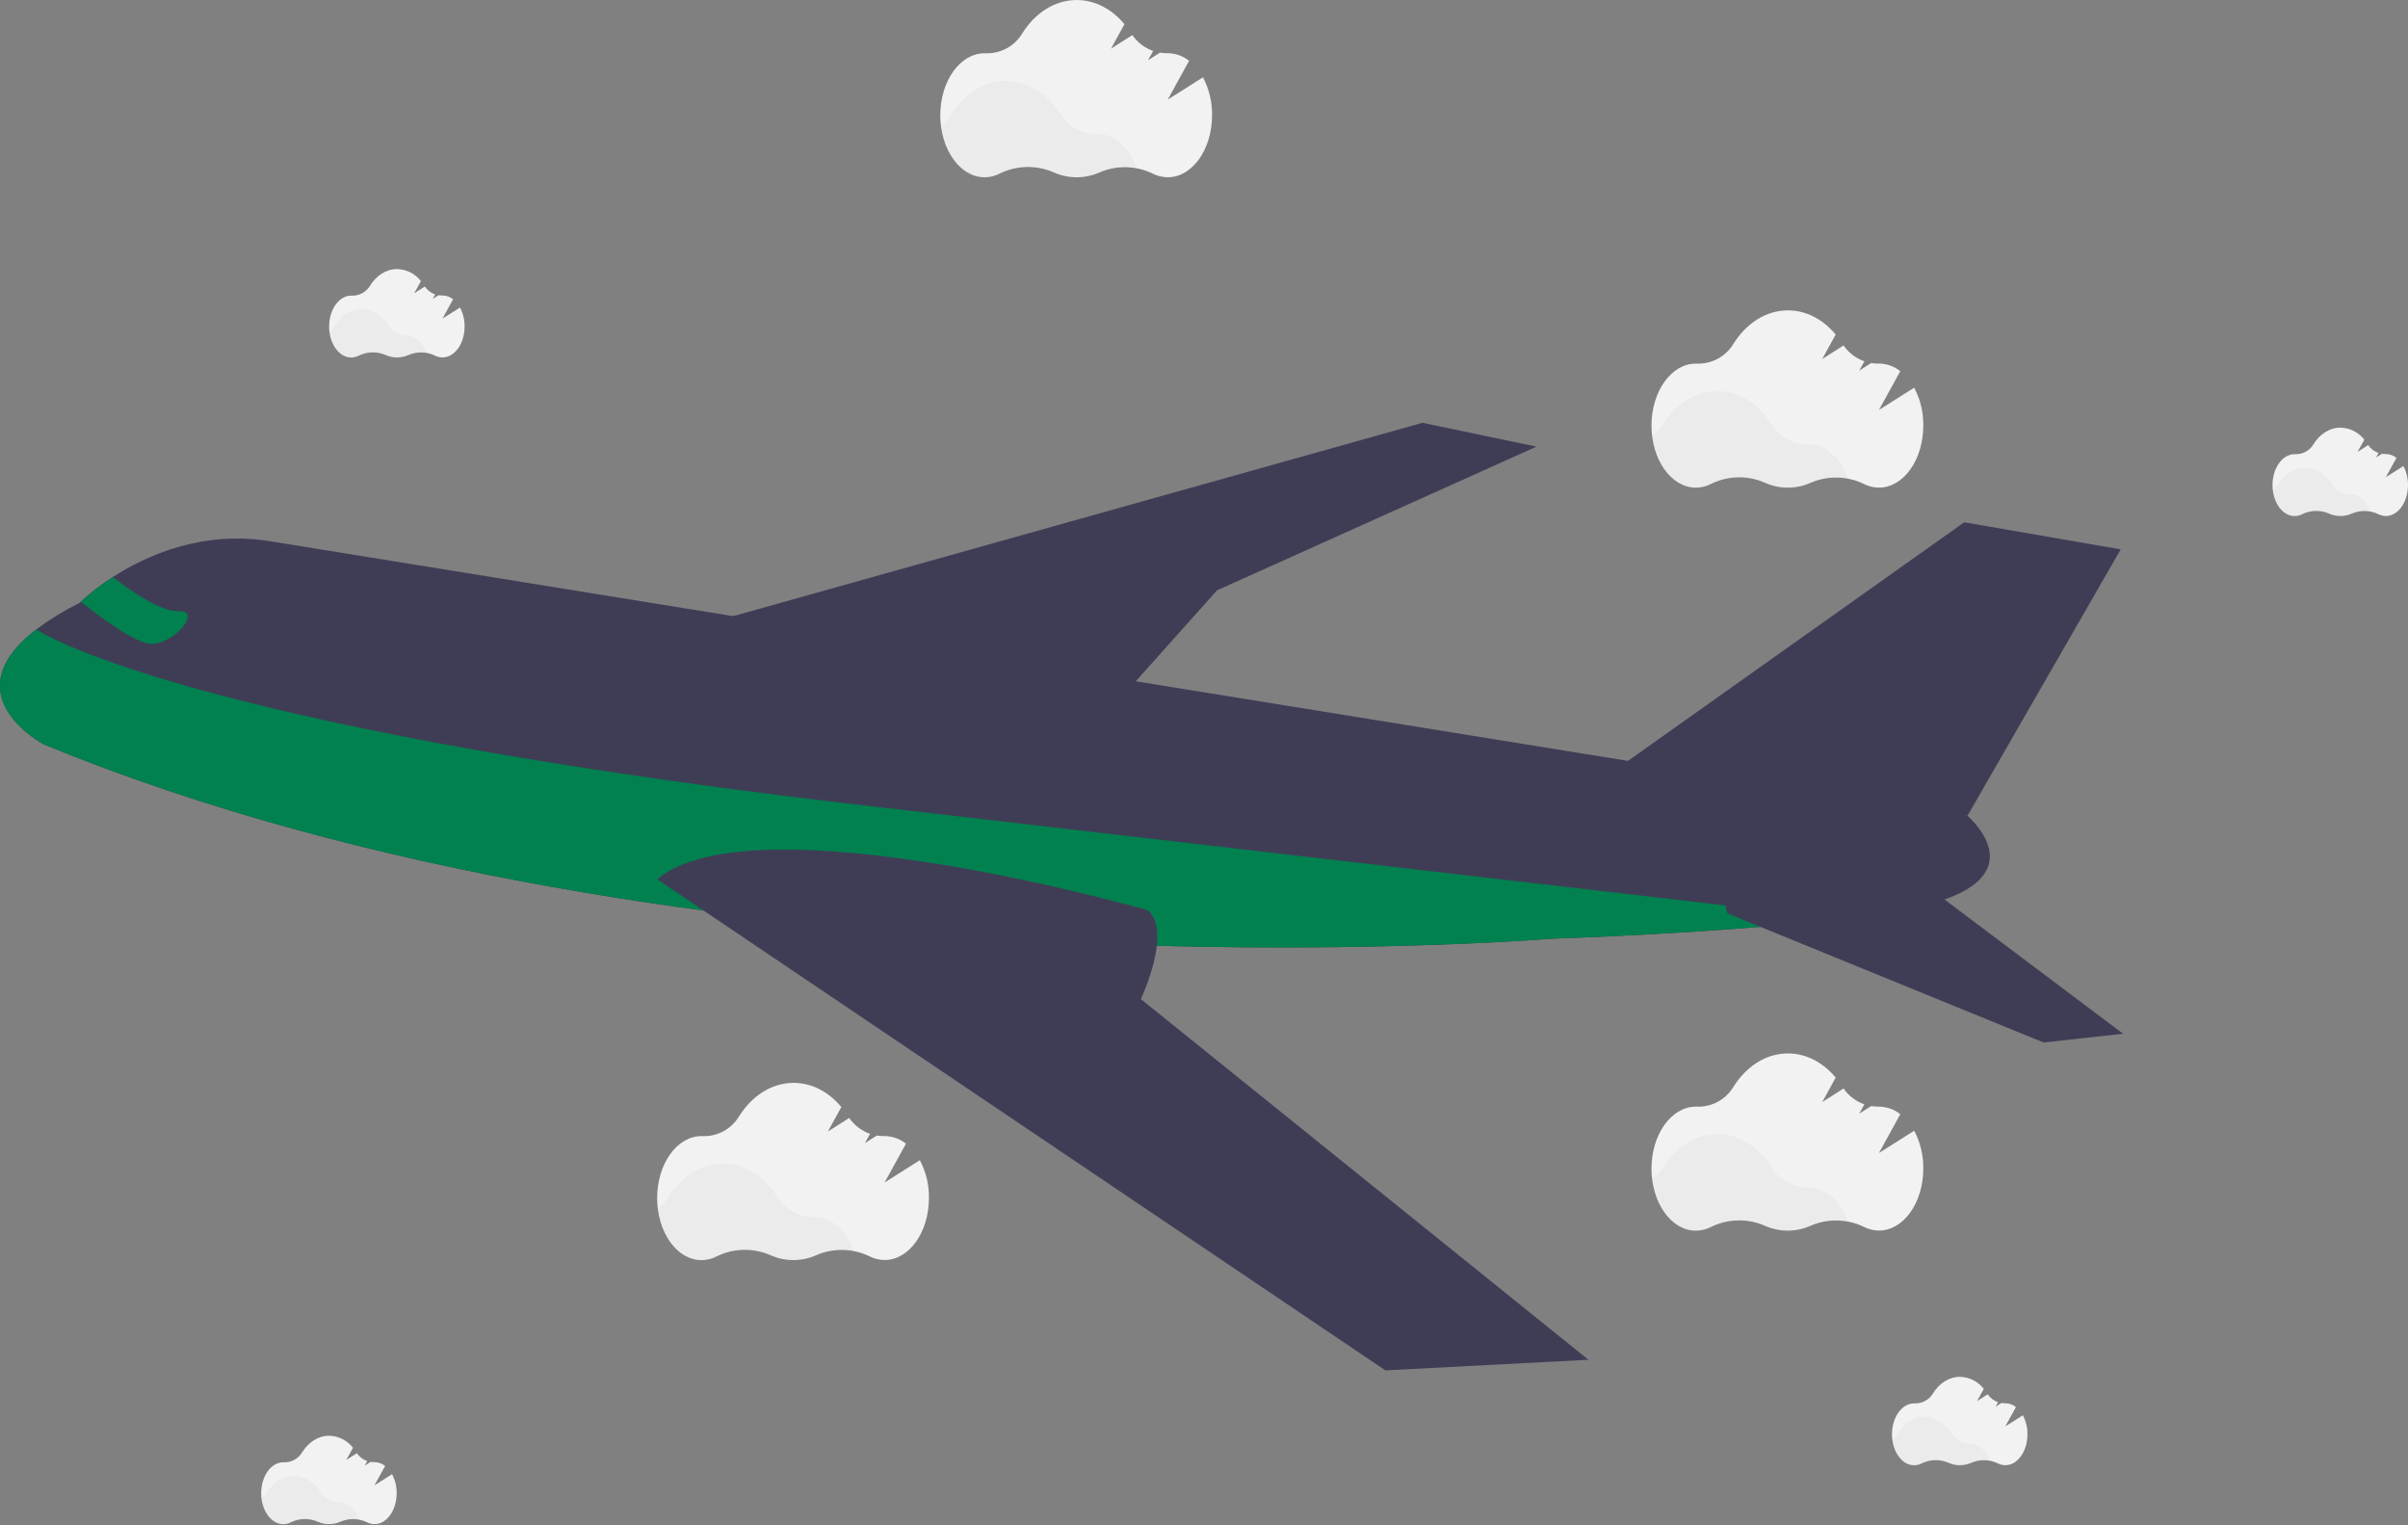 <svg width="180" height="114" viewBox="0 0 180 114" fill="none" xmlns="http://www.w3.org/2000/svg">
<rect x="0" y="0" width="180" height="114" fill="#808080" stroke="none"/>
<g clip-path="url(#clip0_1025_1056)">
<path d="M145.547 67.159C143.893 67.769 140.987 68.27 137.625 68.673C128.482 69.77 115.953 70.159 115.953 70.159C115.953 70.159 51.545 75.501 3.273 55.634C3.273 55.634 -3.749 51.953 2.765 46.999C3.768 46.259 4.834 45.608 5.951 45.056L6.031 44.976C6.772 44.291 7.572 43.674 8.423 43.132C10.924 41.515 15.147 39.599 20.287 40.467L147.071 60.972C147.071 60.972 151.701 64.885 145.547 67.159Z" fill="#3F3D56"/>
<path d="M120.286 57.865L146.827 39.035L158.525 41.058L147.071 60.972C147.071 60.972 120.591 61.184 120.286 57.865Z" fill="#3F3D56"/>
<path d="M53.465 46.425L106.332 31.599L114.854 33.38L90.972 44.123L83.509 52.473L53.465 46.425Z" fill="#3F3D56"/>
<path d="M137.625 68.673C128.482 69.77 115.953 70.159 115.953 70.159C115.953 70.159 51.545 75.501 3.273 55.634C3.273 55.634 -3.749 51.953 2.765 46.999L2.787 47.09C2.787 47.09 13.203 54.13 62.97 60.007L137.625 68.673Z" fill="#00814F"/>
<path d="M129.127 68.266L152.763 77.917L158.7 77.258L144.563 66.632C144.563 66.632 127.462 62.984 129.127 68.266Z" fill="#3F3D56"/>
<path d="M11.357 48.122C10.229 48.141 7.646 46.249 6.039 44.976C6.78 44.291 7.581 43.674 8.431 43.132C9.727 44.126 12.031 45.735 13.313 45.672C15.163 45.596 13.055 48.092 11.357 48.122Z" fill="#00814F"/>
<path d="M118.736 101.626L103.561 102.42L60.894 73.65L52.974 68.309L49.127 65.713C56.345 59.618 85.793 68.024 85.793 68.024C86.357 68.5 86.536 69.291 86.511 70.164C86.462 71.8 85.693 73.72 85.397 74.41C85.326 74.58 85.282 74.67 85.282 74.67L118.736 101.626Z" fill="#3F3D56"/>
<path d="M68.759 86.71L66.126 88.376L67.721 85.475C67.269 85.115 66.71 84.915 66.133 84.908H66.091C65.908 84.912 65.725 84.898 65.545 84.867L64.655 85.433L65.036 84.739C64.405 84.517 63.86 84.103 63.478 83.554L61.885 84.569L62.891 82.737C61.959 81.618 60.703 80.933 59.32 80.933C57.662 80.933 56.186 81.918 55.233 83.455C54.95 83.916 54.55 84.293 54.074 84.549C53.599 84.805 53.063 84.93 52.523 84.911H52.435C50.605 84.911 49.122 86.986 49.122 89.546C49.122 92.106 50.605 94.18 52.435 94.18C52.838 94.178 53.233 94.079 53.589 93.89C54.212 93.588 54.893 93.424 55.585 93.411C56.278 93.397 56.965 93.534 57.599 93.812C58.136 94.052 58.717 94.175 59.304 94.175C59.892 94.175 60.473 94.052 61.009 93.812C61.639 93.539 62.319 93.405 63.005 93.418C63.69 93.431 64.365 93.592 64.983 93.888C65.336 94.073 65.728 94.169 66.126 94.171C67.956 94.171 69.439 92.097 69.439 89.537C69.453 88.552 69.219 87.58 68.759 86.71Z" fill="#F2F2F2"/>
<path opacity="0.03" d="M63.806 93.49C62.85 93.309 61.862 93.417 60.967 93.799C60.431 94.039 59.85 94.163 59.263 94.163C58.675 94.163 58.095 94.039 57.559 93.799C56.925 93.52 56.237 93.382 55.545 93.396C54.852 93.409 54.171 93.573 53.548 93.876C53.192 94.065 52.796 94.164 52.393 94.166C50.768 94.166 49.415 92.527 49.134 90.367C49.459 90.13 49.735 89.833 49.947 89.491C50.9 87.956 52.376 86.97 54.034 86.97C55.691 86.97 57.152 87.935 58.104 89.459C58.388 89.918 58.786 90.296 59.259 90.557C59.732 90.817 60.264 90.95 60.804 90.944H60.847C62.14 90.941 63.261 91.977 63.806 93.49Z" fill="black"/>
<path d="M143.087 84.508L140.454 86.174L142.049 83.274C141.597 82.914 141.039 82.714 140.461 82.707H140.419C140.236 82.71 140.053 82.697 139.873 82.666L138.983 83.232L139.364 82.538C138.733 82.316 138.188 81.901 137.806 81.352L136.213 82.368L137.219 80.536C136.287 79.417 135.031 78.731 133.648 78.731C131.99 78.731 130.514 79.717 129.561 81.254C129.278 81.715 128.878 82.092 128.403 82.348C127.927 82.603 127.392 82.728 126.852 82.71H126.764C124.933 82.71 123.45 84.784 123.45 87.344C123.45 89.904 124.933 91.978 126.764 91.978C127.166 91.977 127.562 91.878 127.917 91.689C128.54 91.386 129.221 91.223 129.914 91.21C130.606 91.196 131.293 91.333 131.928 91.611C132.464 91.85 133.045 91.974 133.633 91.974C134.22 91.974 134.801 91.85 135.338 91.611C135.967 91.338 136.647 91.204 137.333 91.217C138.018 91.23 138.693 91.391 139.311 91.687C139.664 91.871 140.056 91.968 140.454 91.97C142.284 91.97 143.768 89.896 143.768 87.336C143.781 86.351 143.547 85.379 143.087 84.508Z" fill="#F2F2F2"/>
<path opacity="0.03" d="M138.134 91.289C137.178 91.108 136.19 91.216 135.295 91.597C134.759 91.837 134.178 91.962 133.591 91.962C133.004 91.962 132.423 91.837 131.887 91.597C131.253 91.319 130.565 91.181 129.873 91.195C129.18 91.208 128.499 91.372 127.876 91.675C127.52 91.864 127.124 91.963 126.721 91.965C125.096 91.965 123.743 90.326 123.462 88.165C123.787 87.929 124.063 87.632 124.275 87.29C125.228 85.754 126.704 84.769 128.362 84.769C130.019 84.769 131.48 85.734 132.432 87.258C132.717 87.718 133.116 88.097 133.591 88.358C134.066 88.618 134.6 88.751 135.141 88.743H135.183C136.468 88.739 137.589 89.776 138.134 91.289Z" fill="black"/>
<path d="M143.087 28.974L140.454 30.64L142.049 27.74C141.597 27.38 141.039 27.18 140.461 27.173H140.419C140.236 27.176 140.053 27.163 139.873 27.132L138.983 27.698L139.364 27.003C138.733 26.782 138.188 26.367 137.806 25.818L136.213 26.834L137.219 25.002C136.287 23.883 135.031 23.197 133.648 23.197C131.99 23.197 130.514 24.183 129.561 25.72C129.278 26.18 128.878 26.558 128.403 26.813C127.927 27.069 127.392 27.194 126.852 27.176H126.764C124.933 27.176 123.45 29.25 123.45 31.81C123.45 34.37 124.933 36.444 126.764 36.444C127.166 36.443 127.562 36.343 127.917 36.155C128.54 35.852 129.221 35.689 129.914 35.675C130.606 35.662 131.293 35.799 131.928 36.077C132.464 36.318 133.044 36.443 133.632 36.444C134.219 36.446 134.8 36.323 135.338 36.085C135.967 35.813 136.647 35.678 137.333 35.691C138.018 35.705 138.693 35.865 139.311 36.161C139.664 36.346 140.056 36.443 140.454 36.444C142.284 36.444 143.768 34.37 143.768 31.81C143.782 30.823 143.548 29.847 143.087 28.974Z" fill="#F2F2F2"/>
<path opacity="0.03" d="M138.134 35.755C137.178 35.574 136.19 35.681 135.295 36.063C134.759 36.303 134.178 36.427 133.591 36.427C133.004 36.427 132.423 36.303 131.887 36.063C131.253 35.785 130.565 35.647 129.873 35.661C129.18 35.674 128.499 35.838 127.876 36.141C127.52 36.329 127.124 36.429 126.721 36.431C125.096 36.431 123.743 34.792 123.462 32.631C123.787 32.395 124.063 32.098 124.275 31.756C125.228 30.22 126.704 29.235 128.362 29.235C130.019 29.235 131.48 30.2 132.432 31.724C132.717 32.184 133.116 32.563 133.591 32.823C134.066 33.084 134.6 33.216 135.141 33.209H135.183C136.468 33.205 137.589 34.241 138.134 35.755Z" fill="black"/>
<path d="M34.385 22.983L33.073 23.814L33.869 22.368C33.644 22.187 33.365 22.087 33.077 22.084H33.056C32.965 22.084 32.874 22.078 32.784 22.063L32.34 22.344L32.53 22.006C32.215 21.895 31.943 21.689 31.753 21.415L30.959 21.923L31.466 21.01C31.255 20.737 30.986 20.514 30.678 20.358C30.369 20.203 30.03 20.118 29.685 20.109C28.859 20.109 28.122 20.6 27.654 21.367C27.512 21.598 27.313 21.786 27.075 21.914C26.837 22.041 26.569 22.104 26.299 22.094H26.255C25.342 22.094 24.602 23.13 24.602 24.407C24.602 25.683 25.342 26.718 26.255 26.718C26.456 26.717 26.653 26.668 26.831 26.574C27.142 26.422 27.481 26.34 27.827 26.334C28.173 26.327 28.515 26.396 28.832 26.535C29.098 26.653 29.387 26.714 29.678 26.714C29.97 26.714 30.259 26.653 30.525 26.535C30.839 26.399 31.178 26.332 31.521 26.338C31.863 26.345 32.199 26.425 32.508 26.574C32.684 26.665 32.879 26.713 33.077 26.714C33.989 26.714 34.729 25.68 34.729 24.403C34.736 23.908 34.617 23.42 34.385 22.983Z" fill="#F2F2F2"/>
<path opacity="0.03" d="M31.915 26.365C31.438 26.274 30.944 26.328 30.498 26.519C30.231 26.637 29.943 26.698 29.651 26.699C29.356 26.699 29.065 26.636 28.796 26.514C28.479 26.376 28.137 26.308 27.791 26.315C27.445 26.322 27.106 26.404 26.795 26.555C26.618 26.649 26.421 26.698 26.221 26.699C25.41 26.699 24.734 25.881 24.594 24.804C24.756 24.686 24.893 24.537 25 24.367C25.474 23.6 26.211 23.109 27.032 23.109C27.853 23.109 28.586 23.595 29.064 24.352C29.206 24.582 29.405 24.771 29.643 24.901C29.88 25.031 30.148 25.097 30.418 25.092H30.44C31.078 25.092 31.642 25.61 31.915 26.365Z" fill="black"/>
<path d="M151.211 105.776L149.898 106.607L150.694 105.161C150.469 104.98 150.19 104.88 149.902 104.877H149.881C149.79 104.877 149.699 104.871 149.609 104.856L149.165 105.137L149.355 104.799C149.04 104.688 148.768 104.482 148.578 104.208L147.784 104.716L148.292 103.803C148.08 103.53 147.811 103.307 147.503 103.151C147.195 102.996 146.856 102.911 146.51 102.902C145.684 102.902 144.948 103.393 144.479 104.16C144.338 104.391 144.138 104.579 143.9 104.707C143.662 104.834 143.394 104.896 143.124 104.887H143.08C142.168 104.887 141.428 105.923 141.428 107.199C141.428 108.476 142.168 109.511 143.08 109.511C143.281 109.51 143.478 109.461 143.656 109.367C143.967 109.215 144.307 109.134 144.652 109.127C144.998 109.12 145.341 109.189 145.657 109.328C145.924 109.446 146.212 109.507 146.504 109.507C146.795 109.507 147.084 109.446 147.35 109.328C147.664 109.192 148.004 109.125 148.346 109.131C148.688 109.138 149.025 109.218 149.333 109.367C149.509 109.458 149.704 109.506 149.902 109.507C150.814 109.507 151.554 108.473 151.554 107.196C151.561 106.701 151.442 106.213 151.211 105.776Z" fill="#F2F2F2"/>
<path opacity="0.03" d="M148.74 109.158C148.263 109.067 147.769 109.12 147.323 109.312C147.056 109.43 146.768 109.491 146.476 109.492C146.181 109.492 145.89 109.429 145.621 109.307C145.305 109.169 144.962 109.101 144.616 109.108C144.271 109.115 143.931 109.197 143.62 109.348C143.443 109.442 143.246 109.491 143.046 109.492C142.235 109.492 141.559 108.674 141.419 107.597C141.581 107.478 141.719 107.33 141.825 107.16C142.299 106.393 143.036 105.902 143.857 105.902C144.678 105.902 145.411 106.388 145.889 107.145C146.031 107.375 146.231 107.564 146.468 107.694C146.706 107.824 146.973 107.89 147.243 107.885H147.265C147.904 107.885 148.467 108.403 148.74 109.158Z" fill="black"/>
<path d="M29.306 110.178L27.994 111.009L28.79 109.563C28.565 109.383 28.286 109.282 27.997 109.279H27.977C27.886 109.28 27.795 109.273 27.705 109.259L27.261 109.54L27.451 109.201C27.136 109.091 26.864 108.884 26.674 108.61L25.879 109.118L26.387 108.205C26.176 107.932 25.907 107.71 25.599 107.554C25.29 107.398 24.951 107.313 24.606 107.305C23.78 107.305 23.043 107.796 22.574 108.563C22.433 108.793 22.233 108.981 21.995 109.109C21.758 109.237 21.49 109.299 21.22 109.289H21.176C20.263 109.289 19.523 110.325 19.523 111.602C19.523 112.878 20.263 113.913 21.176 113.913C21.377 113.912 21.574 113.863 21.752 113.769C22.062 113.618 22.402 113.536 22.748 113.529C23.093 113.522 23.436 113.591 23.753 113.73C24.019 113.848 24.308 113.91 24.599 113.91C24.891 113.91 25.179 113.848 25.446 113.73C25.76 113.594 26.099 113.527 26.442 113.534C26.784 113.54 27.12 113.621 27.429 113.769C27.605 113.86 27.799 113.908 27.997 113.91C28.91 113.91 29.65 112.875 29.65 111.598C29.656 111.104 29.538 110.615 29.306 110.178Z" fill="#F2F2F2"/>
<path opacity="0.03" d="M26.836 113.561C26.358 113.469 25.865 113.523 25.419 113.715C25.152 113.832 24.863 113.894 24.572 113.894C24.277 113.894 23.986 113.831 23.717 113.71C23.4 113.571 23.057 113.503 22.712 113.51C22.366 113.517 22.026 113.599 21.716 113.75C21.539 113.844 21.342 113.893 21.142 113.894C20.331 113.894 19.655 113.076 19.515 111.999C19.676 111.881 19.814 111.733 19.921 111.563C20.395 110.796 21.132 110.305 21.953 110.305C22.774 110.305 23.507 110.791 23.985 111.547C24.127 111.778 24.326 111.967 24.564 112.096C24.801 112.226 25.068 112.292 25.339 112.287H25.361C25.999 112.287 26.563 112.805 26.836 113.561Z" fill="black"/>
<path d="M89.923 5.779L87.29 7.445L88.885 4.545C88.433 4.184 87.875 3.985 87.297 3.977H87.254C87.072 3.981 86.889 3.967 86.709 3.937L85.819 4.502L86.2 3.808C85.569 3.587 85.024 3.172 84.642 2.623L83.049 3.639L84.055 1.807C83.123 0.688 81.867 0.002 80.484 0.002C78.826 0.002 77.35 0.987 76.397 2.525C76.114 2.985 75.714 3.362 75.239 3.618C74.763 3.874 74.228 3.999 73.688 3.981H73.6C71.769 3.981 70.286 6.055 70.286 8.615C70.286 11.175 71.769 13.249 73.6 13.249C74.002 13.248 74.397 13.148 74.753 12.959C75.376 12.657 76.057 12.493 76.749 12.48C77.442 12.467 78.129 12.604 78.764 12.882C79.299 13.122 79.88 13.247 80.468 13.249C81.055 13.25 81.636 13.128 82.174 12.89C82.803 12.617 83.483 12.483 84.169 12.496C84.854 12.509 85.529 12.669 86.147 12.966C86.5 13.15 86.892 13.247 87.29 13.249C89.12 13.249 90.603 11.175 90.603 8.615C90.618 7.627 90.384 6.652 89.923 5.779Z" fill="#F2F2F2"/>
<path opacity="0.03" d="M84.97 12.56C84.014 12.379 83.026 12.486 82.131 12.868C81.595 13.108 81.014 13.232 80.427 13.232C79.84 13.232 79.259 13.108 78.723 12.868C78.089 12.589 77.401 12.452 76.709 12.465C76.016 12.479 75.335 12.643 74.712 12.946C74.356 13.134 73.96 13.233 73.557 13.235C71.932 13.235 70.579 11.596 70.298 9.436C70.623 9.2 70.899 8.902 71.111 8.561C72.064 7.025 73.54 6.04 75.198 6.04C76.855 6.04 78.316 7.005 79.268 8.528C79.553 8.989 79.952 9.368 80.427 9.628C80.901 9.888 81.436 10.021 81.977 10.013H82.019C83.304 10.01 84.425 11.046 84.97 12.56Z" fill="black"/>
<path d="M179.655 34.834L178.343 35.666L179.138 34.22C178.914 34.039 178.635 33.939 178.346 33.935H178.326C178.235 33.936 178.143 33.929 178.053 33.915L177.61 34.196L177.799 33.857C177.484 33.747 177.212 33.54 177.022 33.266L176.228 33.774L176.736 32.862C176.525 32.589 176.255 32.366 175.947 32.21C175.639 32.054 175.3 31.969 174.955 31.961C174.129 31.961 173.392 32.452 172.923 33.219C172.782 33.449 172.582 33.638 172.344 33.765C172.106 33.893 171.838 33.955 171.569 33.945H171.525C170.612 33.945 169.872 34.981 169.872 36.258C169.872 37.535 170.612 38.569 171.525 38.569C171.725 38.569 171.923 38.519 172.1 38.425C172.411 38.274 172.751 38.192 173.097 38.185C173.442 38.179 173.785 38.247 174.101 38.386C174.368 38.505 174.656 38.566 174.948 38.566C175.24 38.566 175.528 38.505 175.795 38.386C176.108 38.25 176.448 38.183 176.79 38.19C177.132 38.197 177.469 38.277 177.777 38.425C177.953 38.516 178.148 38.564 178.346 38.566C179.259 38.566 179.999 37.531 179.999 36.255C180.005 35.76 179.887 35.271 179.655 34.834Z" fill="#F2F2F2"/>
<path opacity="0.03" d="M177.185 38.217C176.707 38.125 176.214 38.179 175.767 38.371C175.501 38.489 175.212 38.55 174.921 38.55C174.629 38.549 174.34 38.486 174.074 38.366C173.758 38.227 173.415 38.159 173.069 38.166C172.724 38.173 172.384 38.255 172.073 38.406C171.896 38.5 171.699 38.55 171.499 38.55C170.688 38.55 170.013 37.733 169.872 36.656C170.034 36.537 170.172 36.389 170.278 36.219C170.752 35.452 171.489 34.961 172.31 34.961C173.131 34.961 173.864 35.447 174.342 36.204C174.483 36.433 174.682 36.621 174.918 36.751C175.153 36.88 175.419 36.947 175.688 36.944H175.71C176.348 36.944 176.912 37.462 177.185 38.217Z" fill="black"/>
</g>
<defs>
<clipPath id="clip0_1025_1056">
<rect width="180" height="113.903" fill="white"/>
</clipPath>
</defs>
</svg>
